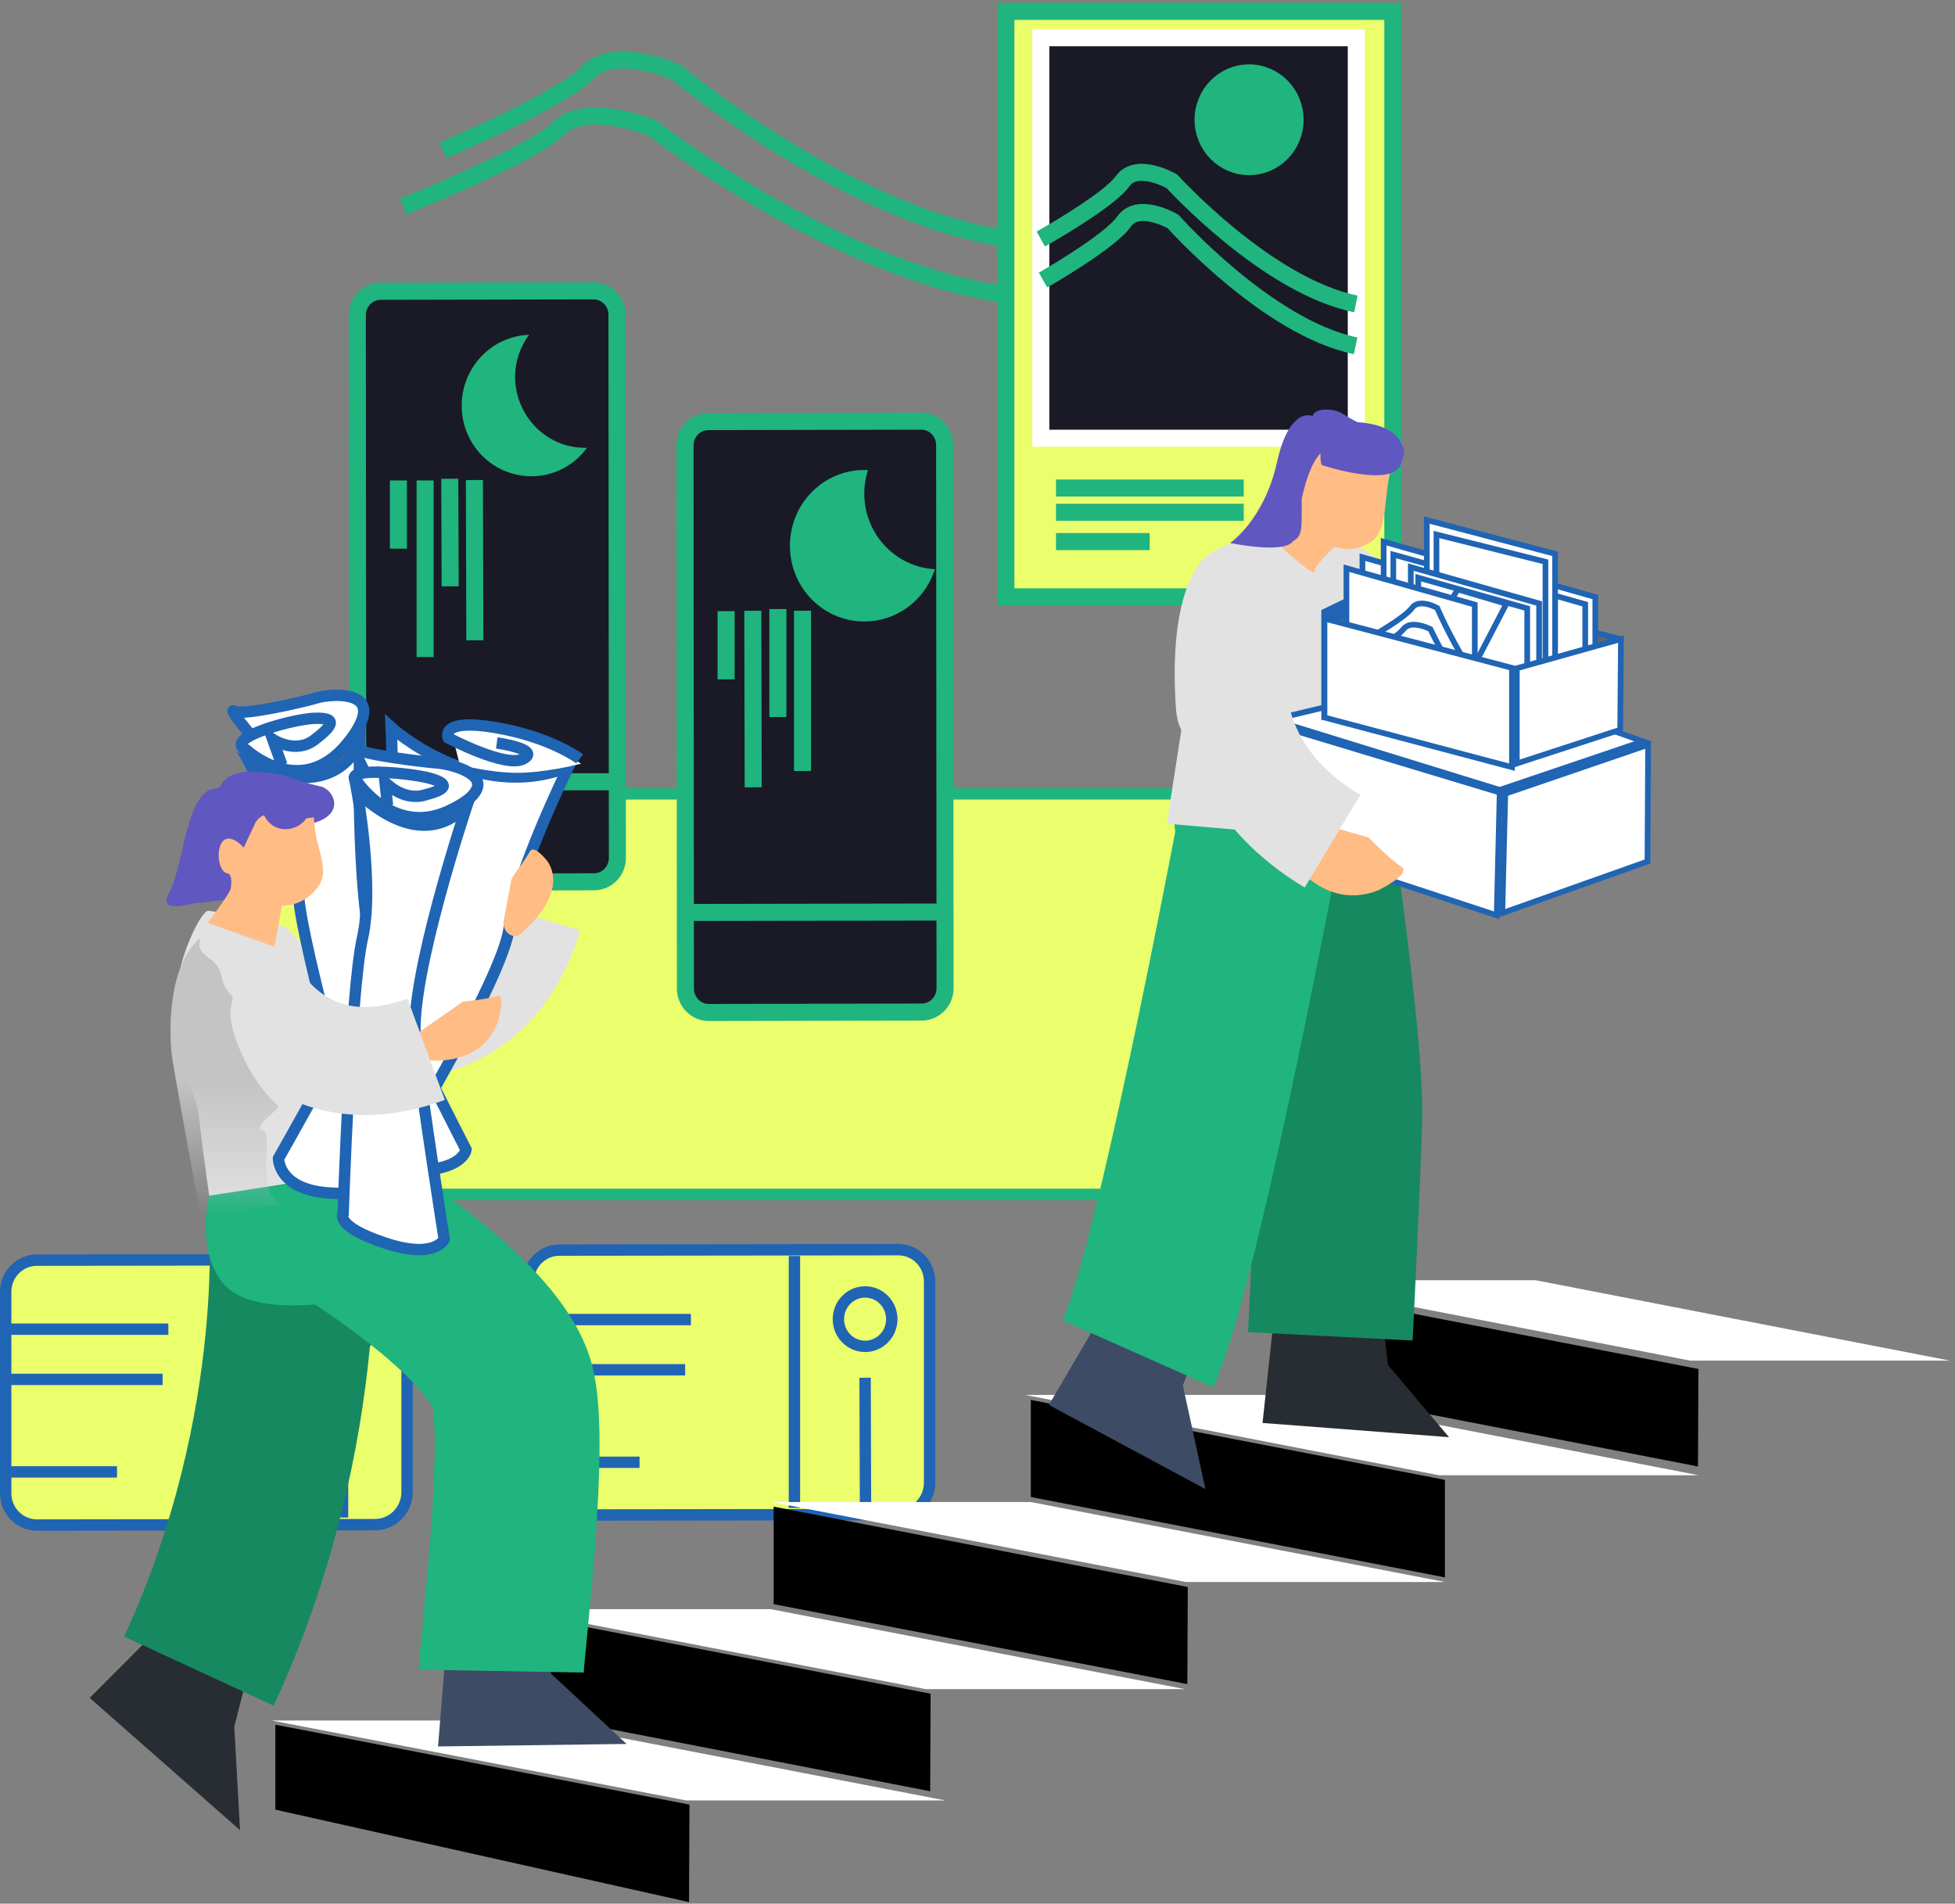 <svg width="344" height="335" viewBox="0 0 344 335" fill="none" xmlns="http://www.w3.org/2000/svg">
<rect x="0" y="0" width="344" height="335" fill="#808080" stroke="none"/>
<path d="M234.917 139.7H48V210.177H234.917V139.7Z" fill="#EBFF6D" stroke="#20B47F" stroke-width="2" stroke-miterlimit="10"/>
<path d="M215.978 108.121H250.458" stroke="#2064B4" stroke-width="3" stroke-miterlimit="10"/>
<path d="M66.129 268.296L6.494 268.37C3.458 268.37 1 265.866 1 262.773V227.351C1 224.257 3.458 221.754 6.494 221.754L66.129 221.68C69.165 221.68 71.623 224.184 71.623 227.277V262.7C71.551 265.793 69.093 268.223 66.129 268.296Z" fill="#EBFF6D" stroke="#2064B4" stroke-width="2" stroke-miterlimit="10"/>
<path d="M60.275 238.692C62.87 238.692 64.973 236.549 64.973 233.905C64.973 231.262 62.87 229.118 60.275 229.118C57.68 229.118 55.576 231.262 55.576 233.905C55.576 236.549 57.68 238.692 60.275 238.692Z" fill="#EBFF6D" stroke="#2064B4" stroke-width="2" stroke-miterlimit="10"/>
<path d="M60.274 244.215V267.045" stroke="#2064B4" stroke-width="2" stroke-miterlimit="10"/>
<path d="M47.769 222.71L47.841 267.045" stroke="#2064B4" stroke-width="2" stroke-miterlimit="10"/>
<path d="M1.939 233.905H29.625" stroke="#2064B4" stroke-width="2" stroke-miterlimit="10"/>
<path d="M1.939 242.742H28.613" stroke="#2064B4" stroke-width="2" stroke-miterlimit="10"/>
<path d="M1.939 259.018H20.589" stroke="#2064B4" stroke-width="2" stroke-miterlimit="10"/>
<path d="M158.077 266.529L98.441 266.603C95.405 266.603 92.947 264.099 92.947 261.006V225.583C92.947 222.49 95.405 219.986 98.441 219.986L158.077 219.913C161.113 219.913 163.57 222.417 163.57 225.51V260.932C163.57 264.025 161.113 266.529 158.077 266.529Z" fill="#EBFF6D" stroke="#2064B4" stroke-width="2" stroke-miterlimit="10"/>
<path d="M152.222 236.925C154.817 236.925 156.921 234.781 156.921 232.137C156.921 229.493 154.817 227.35 152.222 227.35C149.627 227.35 147.523 229.493 147.523 232.137C147.523 234.781 149.627 236.925 152.222 236.925Z" fill="#EBFF6D" stroke="#2064B4" stroke-width="2" stroke-miterlimit="10"/>
<path d="M152.222 242.448L152.294 265.351" stroke="#2064B4" stroke-width="2" stroke-miterlimit="10"/>
<path d="M139.788 221.017V265.351" stroke="#2064B4" stroke-width="2" stroke-miterlimit="10"/>
<path d="M93.887 232.211H121.572" stroke="#2064B4" stroke-width="2" stroke-miterlimit="10"/>
<path d="M93.887 241.048H120.56" stroke="#2064B4" stroke-width="2" stroke-miterlimit="10"/>
<path d="M93.959 257.324H112.536" stroke="#2064B4" stroke-width="2" stroke-miterlimit="10"/>
<path d="M217.641 170.571H207.159V205.773H217.641V170.571Z" fill="#2064B4"/>
<path d="M238.604 159.745H228.122V205.847H238.604V159.745Z" fill="#2064B4"/>
<path d="M70.949 36.318C70.949 36.318 93.575 27.334 98.346 22.547C103.189 17.76 114.827 22.547 114.827 22.547C114.827 22.547 146.632 47.438 176.559 51.783" stroke="#20B47F" stroke-width="3" stroke-miterlimit="10"/>
<path d="M77.961 26.45C77.961 26.45 99.068 17.465 103.55 12.678C108.032 7.891 118.947 12.678 118.947 12.678C118.947 12.678 148.656 37.57 176.559 41.915" stroke="#20B47F" stroke-width="3" stroke-miterlimit="10"/>
<path d="M245.085 2H176.992V105.028H245.085V2Z" fill="#EBFF6D" stroke="#20B47F" stroke-width="3" stroke-miterlimit="10"/>
<path d="M238.652 6.64H183.137V77.117H238.652V6.64Z" fill="#191A25" stroke="white" stroke-width="3" stroke-miterlimit="10"/>
<path d="M219.785 29.322C224.257 29.322 227.881 25.629 227.881 21.074C227.881 16.518 224.257 12.826 219.785 12.826C215.314 12.826 211.689 16.518 211.689 21.074C211.689 25.629 215.314 29.322 219.785 29.322Z" fill="#20B47F" stroke="#20B47F" stroke-width="3" stroke-miterlimit="10"/>
<path d="M183.535 49.283C183.535 49.283 195.316 42.566 197.782 38.984C200.316 35.401 206.412 38.984 206.412 38.984C206.412 38.984 222.987 57.642 238.535 60.852" stroke="#20B47F" stroke-width="3" stroke-miterlimit="10"/>
<path d="M183.137 42.062C183.137 42.062 194.992 35.434 197.522 31.899C200.052 28.365 206.196 31.899 206.196 31.899C206.196 31.899 222.894 50.31 238.58 53.477" stroke="#20B47F" stroke-width="3" stroke-miterlimit="10"/>
<path d="M185.811 85.88H218.845" stroke="#20B47F" stroke-width="3" stroke-miterlimit="10"/>
<path d="M185.811 90.152H218.845" stroke="#20B47F" stroke-width="3" stroke-miterlimit="10"/>
<path d="M185.811 95.307H202.292" stroke="#20B47F" stroke-width="3" stroke-miterlimit="10"/>
<path d="M166.22 78.309L166.292 173.899C166.292 176.256 164.413 178.097 162.172 178.097L124.728 178.171C122.415 178.171 120.607 176.256 120.607 173.973L120.535 78.383C120.535 76.027 122.415 74.186 124.655 74.186L162.099 74.112C164.413 74.112 166.22 76.027 166.22 78.309Z" fill="#191A25" stroke="#20B47F" stroke-width="3" stroke-miterlimit="10"/>
<path d="M121.691 160.568L165.207 160.496" stroke="#20B47F" stroke-width="3" stroke-miterlimit="10"/>
<path d="M127.764 119.55V107.546" stroke="#20B47F" stroke-width="3" stroke-miterlimit="10"/>
<path d="M141.209 135.678V107.472" stroke="#20B47F" stroke-width="3" stroke-miterlimit="10"/>
<path d="M132.534 138.55L132.462 107.472" stroke="#20B47F" stroke-width="3" stroke-miterlimit="10"/>
<path d="M136.872 126.178V107.178" stroke="#20B47F" stroke-width="3" stroke-miterlimit="10"/>
<path d="M108.562 55.384L108.634 150.974C108.634 153.331 106.754 155.172 104.514 155.172L67.07 155.246C64.756 155.246 62.949 153.331 62.949 151.048L62.877 55.458C62.877 53.101 64.756 51.26 66.997 51.26L104.441 51.187C106.682 51.187 108.562 53.028 108.562 55.384Z" fill="#191A25" stroke="#20B47F" stroke-width="3" stroke-miterlimit="10"/>
<path d="M64.033 137.571H107.549" stroke="#20B47F" stroke-width="3" stroke-miterlimit="10"/>
<path d="M70.106 96.551V84.547" stroke="#20B47F" stroke-width="3" stroke-miterlimit="10"/>
<path d="M83.551 112.679L83.478 84.473" stroke="#20B47F" stroke-width="3" stroke-miterlimit="10"/>
<path d="M74.804 115.625V84.547" stroke="#20B47F" stroke-width="3" stroke-miterlimit="10"/>
<path d="M79.214 103.179L79.142 84.252" stroke="#20B47F" stroke-width="3" stroke-miterlimit="10"/>
<path d="M102.923 78.804C96.128 78.804 90.707 73.207 90.634 66.358C90.634 63.559 91.574 60.982 93.092 58.92C86.514 59.141 81.237 64.664 81.237 71.366C81.237 78.288 86.731 83.812 93.526 83.812C97.502 83.812 101.116 81.823 103.284 78.804C103.212 78.804 103.068 78.804 102.923 78.804Z" fill="#20B47F"/>
<path d="M152.056 83.207C151.736 84.386 151.577 85.609 151.577 86.831C151.577 94.009 156.931 99.908 163.829 100.609C162.057 105.406 157.48 108.866 152.077 108.866C145.133 108.866 139.493 103.134 139.493 96.037C139.493 88.947 145.122 83.218 152.056 83.207Z" fill="#20B47F" stroke="#20B47F"/>
<path d="M298.777 258.063L298.849 240.903L225.985 226.764V243.923L298.777 258.063Z" fill="black"/>
<path d="M254.249 277.579V260.419L181.385 246.353V263.439L254.249 277.579Z" fill="black"/>
<path d="M208.925 296.358L208.998 279.273L136.134 265.133V282.292L208.925 296.358Z" fill="black"/>
<path d="M163.675 315.21L163.747 298.052L90.811 283.912V301.071L163.675 315.21Z" fill="black"/>
<path d="M121.243 334.726L121.315 317.567L48.451 303.501V318.451L121.243 334.726Z" fill="black"/>
<path d="M120.737 316.831H166.349L93.485 302.765H47.801L120.737 316.831Z" fill="white"/>
<path d="M253.237 259.61H298.922L226.058 245.47H180.373L253.237 259.61Z" fill="white"/>
<path d="M208.636 278.389H254.249L181.385 264.323H135.772L208.636 278.389Z" fill="white"/>
<path d="M162.88 297.242H208.492L135.628 283.176H89.943L162.88 297.242Z" fill="white"/>
<path d="M297.403 239.431H343.088L270.224 225.292H224.539L297.403 239.431Z" fill="white"/>
<path d="M198.155 224.04L184.565 247.238L212.106 262.04L208.131 243.776L212.757 232.288L198.155 224.04Z" fill="#3D4B65"/>
<path d="M224.612 227.648L222.154 250.405L254.972 252.908L244.201 240.168L243.262 231.331L224.612 227.648Z" fill="#272D33"/>
<path d="M229.889 142.442C229.889 142.442 236.105 183.167 235.744 197.086C235.31 211.078 234.081 235.16 234.081 235.16" stroke="#168960" stroke-width="29" stroke-miterlimit="10"/>
<path d="M224.467 92.806C224.467 92.806 218.54 94.206 213.191 97.225C209.721 99.213 205.745 107.02 206.902 124.473C207.335 131.175 211.311 133.9 227.142 133.31C245.864 132.574 249.044 129.776 249.044 129.776C249.044 129.776 250.779 107.462 242.466 98.551C240.948 96.93 235.599 94.058 233.792 94.132C227.503 94.353 224.467 92.806 224.467 92.806Z" fill="#E2E2E2"/>
<path d="M244.219 81.304L244.955 81.821C243.346 86.811 244.389 93.246 241.289 95.335C238.189 97.424 235.418 96.414 234.864 96.212C234.864 96.212 231.369 99.307 231.307 100.568C231.245 101.829 223.141 94.124 223.141 94.124C223.141 94.124 224.588 75.777 230.798 82.333L232.154 76.35L244.219 81.304Z" fill="#FFBC85"/>
<path d="M233.234 79.108C233.234 79.108 237.944 82.909 241.276 83.445C241.276 83.445 244.387 84.034 245.896 82.084C245.896 82.084 250.407 77.725 241.688 75.641C241.688 75.641 239.063 74.574 236.564 72.996C234.415 71.525 231.05 71.958 230.986 73.222C230.986 73.222 226.94 71.275 224.693 81.372C222.447 91.469 216.454 95.555 216.454 95.555C216.454 95.555 225.972 97.55 227.522 95.23C229.213 94.268 229.047 93.132 229.052 87.755C230.781 79.775 233.234 79.108 233.234 79.108Z" fill="#6057C0"/>
<path d="M210.01 121.822C210.01 121.822 214.058 134.636 223.527 134.636C227.214 134.636 228.66 130.733 228.66 130.733" stroke="black" stroke-miterlimit="10"/>
<path d="M223.238 137.434C223.238 137.434 207.841 221.168 200.251 238.253" stroke="#20B47F" stroke-width="29" stroke-miterlimit="10"/>
<path d="M215.431 155.698C227.575 159.822 234.804 156.655 238.274 154.078C239.864 152.899 240.804 150.985 240.876 148.996L241.237 135.299L207.914 134.636C207.335 140.233 206.396 142.147 206.685 145.461C207.119 150.248 211.094 154.151 215.431 155.698Z" fill="#20B47F"/>
<path d="M210.661 110.406L205.312 144.946L241.021 148.039L241.454 129.26L210.661 110.406Z" fill="#E2E2E2"/>
<path d="M233.142 74.469C233.142 74.469 231.841 79.845 232.563 81.833C232.563 81.833 244.707 85.883 246.442 81.833C248.177 77.783 245.358 73.143 233.142 74.469Z" fill="#6057C0"/>
<path d="M263.361 161.074L223.238 147.87V127.199L263.885 139.468L263.361 161.074Z" fill="white" stroke="#2064B4" stroke-miterlimit="10"/>
<path d="M289.888 151.605L264.343 160.673L264.866 139.669L290 131.067L289.888 151.605Z" fill="white" stroke="#2064B4" stroke-miterlimit="10"/>
<path d="M289.084 130.466L263.884 139.002L223.893 126.665L256.488 118.864L289.084 130.466Z" fill="white" stroke="#2064B4" stroke-miterlimit="10"/>
<path d="M245 119.152L234 124.4V108.289L245 102.98V119.152Z" fill="#666666" stroke="#2064B4" stroke-width="3" stroke-miterlimit="10"/>
<path d="M284.869 128.48L252 120.802V104L285 112.433L284.869 128.48Z" fill="#666666" stroke="#2064B4" stroke-miterlimit="10"/>
<path d="M262.379 121.598L239.732 115.196V98.059L262.379 104.46V121.598Z" fill="white" stroke="#2064B4" stroke-miterlimit="10"/>
<path d="M266.044 118.864L243.463 112.462V95.325L266.044 101.726V118.864Z" fill="white" stroke="#2064B4" stroke-miterlimit="10"/>
<path d="M264.343 121.131L245.165 114.729V97.592L264.343 102.926V121.131Z" fill="white" stroke="#2064B4" stroke-miterlimit="10"/>
<path d="M280.706 122.198L258.125 115.796V98.659L280.706 105.06V122.198Z" fill="white" stroke="#2064B4" stroke-miterlimit="10"/>
<path d="M278.938 124.465L259.826 118.064V100.926L278.938 106.328V124.465Z" fill="white" stroke="#2064B4" stroke-miterlimit="10"/>
<path d="M273.637 118.063L251.056 110.862V91.524L273.637 97.459V118.063Z" fill="white" stroke="#2064B4" stroke-miterlimit="10"/>
<path d="M271.936 120.596L252.758 113.394V94.056L271.936 98.857V120.596Z" fill="white" stroke="#2064B4" stroke-miterlimit="10"/>
<path d="M270.822 123.331L248.241 116.93V99.792L270.822 106.194V123.331Z" fill="white" stroke="#2064B4" stroke-miterlimit="10"/>
<path d="M268.729 125.265L249.551 118.864V101.659L268.729 107.061V125.265Z" fill="white" stroke="#2064B4" stroke-miterlimit="10"/>
<path d="M256.489 122.731L247.391 119.064L256.489 103.727L265.063 106.261L256.489 122.731Z" fill="white" stroke="#2064B4" stroke-miterlimit="10"/>
<path d="M259.499 123.598L236.918 117.197V99.992L259.499 106.394V123.598Z" fill="white" stroke="#2064B4" stroke-miterlimit="10"/>
<path d="M263.819 123.398C265.41 123.398 266.699 122.144 266.699 120.597C266.699 119.05 265.41 117.797 263.819 117.797C262.229 117.797 260.939 119.05 260.939 120.597C260.939 122.144 262.229 123.398 263.819 123.398Z" stroke="#2064B4" stroke-width="2" stroke-miterlimit="10"/>
<path d="M239.013 115.93C239.013 115.93 245.558 112.529 246.932 110.728C248.307 108.928 251.711 110.728 251.711 110.728C251.711 110.728 260.678 130.066 269.317 131.667" stroke="#2064B4" stroke-miterlimit="10"/>
<path d="M241.042 112.195C241.042 112.195 247.129 108.794 248.438 106.994C249.747 105.194 252.889 106.994 252.889 106.994C252.889 106.994 261.201 126.332 269.318 127.932" stroke="#2064B4" stroke-miterlimit="10"/>
<path d="M266.045 135.001L233.057 126.265V108.861L266.045 117.53V135.001Z" fill="white" stroke="#2064B4" stroke-miterlimit="10"/>
<path d="M285.091 128.419L266.896 134.354V117.597L285.222 112.462L285.091 128.419Z" fill="white" stroke="#2064B4" stroke-miterlimit="10"/>
<path d="M224.684 147.892C224.973 148.334 231.623 161.001 242.539 156.656C242.539 156.656 248.466 153.783 246.587 152.532C244.635 151.28 240.804 147.376 240.804 147.376L227.72 143.621C227.792 143.621 223.238 145.683 224.684 147.892Z" fill="#FFBC85"/>
<path d="M218.058 109.67C218.058 109.67 209.817 133.237 234.466 148.039" stroke="#E2E2E2" stroke-width="19" stroke-miterlimit="10"/>
<path d="M33.055 281.482L15.778 298.788L42.235 322.06L41.223 303.87L43.464 295.032L33.055 281.482Z" fill="#272D33"/>
<path d="M79.028 283.544L77.076 307.331L110.255 306.889L96.955 294.517L96.015 285.017L79.028 283.544Z" fill="#3D4B65"/>
<path d="M51.114 211.078C51.114 211.078 55.09 250.625 34.994 294.075" stroke="#168960" stroke-width="29" stroke-miterlimit="10"/>
<path d="M66.306 203.051L39.416 202.83C39.416 202.83 32.621 216.16 38.765 225.218C44.62 233.834 67.535 227.427 67.535 227.427C67.535 227.427 69.559 213.582 66.306 203.051Z" fill="#20B47F"/>
<path d="M61.607 216.307C61.607 216.307 85.968 231.33 89.943 243.187C93.052 252.54 88.281 290.025 88.209 294.075" stroke="#20B47F" stroke-width="29" stroke-miterlimit="10"/>
<path d="M66.956 205.702L36.813 210.416C36.813 210.416 36.09 205.629 34.789 194.95C31.319 184.493 30.813 182.873 31.608 171.384C31.753 168.88 34.644 161.369 36.524 160.264C41.584 160.853 44.692 161.442 50.403 163.21C54.884 167.849 60.523 175.803 65.221 188.617C66.595 192.373 66.956 199.884 66.956 205.702Z" fill="#E2E2E2"/>
<path d="M67.897 180.295C67.897 180.295 86.474 182.872 92.98 160.999" stroke="#E2E2E2" stroke-width="19" stroke-miterlimit="10"/>
<path d="M100 134.975C100 134.975 90.701 153.957 89.611 163.161C88.594 172.365 67.962 205.944 67.962 205.944C67.962 205.944 68.252 210.402 58.59 209.971C48.927 209.611 49 203.859 49 203.859C49 203.859 60.914 182.863 65.637 173.371C70.432 163.808 68.833 128 68.833 128C68.833 128 83.581 141.446 100 134.975Z" fill="white" stroke="#2064B4" stroke-width="2" stroke-miterlimit="10"/>
<path d="M43.798 128.965C43.798 128.965 39.907 124.372 41.302 125.167C42.697 125.962 53.195 123.577 55.837 122.782C57.966 122.164 65.161 121.546 63.839 126.227C63.472 127.463 62.665 128.965 60.976 130.996C52.828 140.799 43.357 131.967 43.357 131.967C41.449 131.084 42.77 129.936 45.266 128.876C48.423 127.551 53.415 126.403 55.544 126.403C59.288 126.315 58.7 127.64 55.324 130.201C51.947 132.762 47.982 130.113 47.982 130.113L49.597 134.617" fill="white"/>
<path d="M43.798 128.965C43.798 128.965 39.907 124.372 41.302 125.167C42.697 125.962 53.195 123.577 55.837 122.782C57.966 122.164 65.161 121.546 63.839 126.227C63.472 127.463 62.665 128.965 60.976 130.996C52.828 140.799 43.357 131.967 43.357 131.967C41.449 131.084 42.77 129.936 45.266 128.876C48.423 127.551 53.415 126.403 55.544 126.403C59.288 126.315 58.7 127.64 55.324 130.201C51.947 132.762 47.982 130.113 47.982 130.113L49.597 134.617" stroke="#2064B4" stroke-width="2" stroke-miterlimit="10"/>
<path d="M44 134.429C44 134.429 51.832 148.786 52.557 157.883C53.282 166.98 63.653 203.44 63.653 203.44C63.653 203.44 62.928 205.928 72.21 205.999C81.565 206.07 82 202.303 82 202.303C82 202.303 71.122 181.124 66.771 171.458C62.42 161.863 63.29 130.52 63.29 130.52C63.29 130.52 59.664 141.536 44 134.429Z" fill="white" stroke="#2064B4" stroke-width="2" stroke-miterlimit="10"/>
<path d="M62.835 139.349C62.835 139.349 65.871 155.919 63.775 165.124C61.679 174.33 60.378 213.582 60.378 213.582C60.378 213.582 58.86 215.791 67.751 218.737C76.57 221.683 78.16 218.074 78.16 218.074C78.16 218.074 74.329 193.772 73.1 182.946C71.943 172.12 82.28 141.411 82.28 141.411C82.28 141.411 75.558 151.206 62.835 139.349Z" fill="white" stroke="#2064B4" stroke-width="2" stroke-miterlimit="10"/>
<path d="M81.317 134.176L80 129L95.366 130.5L101 134.176C101 134.176 95.5 135.5 91 135.5C86.5 135.5 81.317 134.176 81.317 134.176Z" fill="white" stroke="white"/>
<path d="M102 133.531C102 133.531 96.81 129.628 87.052 128.008C77.293 126.388 78.883 129.849 78.883 129.849C78.883 129.849 89.003 135.225 92.112 133.531C95.22 131.837 87.413 130.733 87.413 130.733" fill="white"/>
<path d="M102 133.531C102 133.531 96.81 129.628 87.052 128.008C77.293 126.388 78.883 129.849 78.883 129.849C78.883 129.849 89.003 135.225 92.112 133.531C95.22 131.837 87.413 130.733 87.413 130.733" stroke="#2064B4" stroke-width="2" stroke-miterlimit="10"/>
<path d="M64.065 135.593C64.065 135.593 61.535 130.732 62.692 131.763C63.848 132.794 74.257 134.046 76.932 134.267C79.028 134.415 85.968 136.035 83.582 139.422C83.004 140.306 81.775 141.264 79.751 142.295C69.703 147.671 62.981 137.729 62.981 137.729C61.391 136.477 62.981 135.961 65.511 135.888C68.836 135.814 73.751 136.403 75.775 136.992C79.317 138.023 78.378 138.981 74.619 139.938C70.788 140.969 67.752 137.655 67.752 137.655L68.185 141.705" fill="white"/>
<path d="M64.065 135.593C64.065 135.593 61.535 130.732 62.692 131.763C63.848 132.794 74.257 134.046 76.932 134.267C79.028 134.415 85.968 136.035 83.582 139.422C83.004 140.306 81.775 141.264 79.751 142.295C69.703 147.671 62.981 137.729 62.981 137.729C61.391 136.477 62.981 135.961 65.511 135.888C68.836 135.814 73.751 136.403 75.775 136.992C79.317 138.023 78.378 138.981 74.619 139.938C70.788 140.969 67.752 137.655 67.752 137.655L68.185 141.705" stroke="#2064B4" stroke-width="2" stroke-miterlimit="10"/>
<path d="M37.969 138.76C38.331 138.76 38.692 138.613 38.837 138.244C39.271 137.287 40.716 135.52 45.198 135.814C51.415 136.182 50.764 137.14 56.402 138.392C59.438 139.054 62.258 146.345 47.15 145.314C46.716 145.314 46.282 145.535 46.066 145.977C45.415 147.523 43.897 151.058 42.74 150.985C41.728 150.911 41.439 155.035 41.367 157.318C41.367 158.054 40.644 158.496 39.921 158.275C39.921 158.275 35.44 158.864 35.367 158.864C34.428 158.57 27.343 161.368 29.801 157.023C32.259 152.678 32.765 138.834 37.969 138.76Z" fill="#6057C0"/>
<path d="M52.715 144.136L55.245 143.841C55.318 149.364 58.354 152.899 55.896 156.14C53.438 159.38 50.33 159.38 49.607 159.38L48.306 166.597L36.523 162.399C36.523 162.399 39.921 157.981 40.571 156.508C40.571 156.508 41.077 153.857 40.065 153.709C37.463 153.341 37.825 143.915 42.885 149.143L44.692 145.314C45.921 141.853 50.908 143.399 52.715 144.136Z" fill="#FFBC85"/>
<path d="M46.138 141.999C46.283 144.356 48.234 146.123 50.62 145.902C53.005 145.681 54.812 143.693 54.668 141.336C54.523 138.98 52.571 137.213 50.186 137.433C47.801 137.654 45.993 139.643 46.138 141.999Z" fill="#6057C0"/>
<path d="M73.389 186.408C73.751 186.408 84.377 188.617 87.63 179.779C87.63 179.779 89.148 174.698 87.413 175.287C85.678 175.876 81.485 176.244 81.485 176.244L72.594 182.431C72.522 182.431 71.365 186.187 73.389 186.408Z" fill="#FFBC85"/>
<path d="M91.606 164.314C91.895 164.02 99.991 157.613 96.449 151.721C96.377 151.647 96.304 151.5 96.232 151.426C95.726 150.837 93.847 148.628 93.196 149.88C92.618 150.985 91.1 153.047 90.449 153.93C90.232 154.225 90.015 154.593 89.943 155.035L88.642 161.958C88.425 163.062 89.003 164.241 90.015 164.609C90.521 164.83 91.1 164.83 91.606 164.314Z" fill="#FFBC85"/>
<path d="M44.765 175.729C44.765 175.729 53.8 192.446 74.98 184.64" stroke="#E2E2E2" stroke-width="19" stroke-miterlimit="10"/>
<path d="M37.277 169C35.277 167.5 34.777 167 35.277 165C29.277 170 29.777 182.5 30.277 186C30.677 188.8 33.777 205.833 35.277 214L49.277 212C44.777 209 48.277 199.4 46.277 199C44.277 198.6 48.277 195.833 48.777 195C49.944 194.667 46.277 193.5 42.777 186C40.53 181.184 40.277 178.5 40.777 176.5C41.177 174.9 40.777 175.5 39.777 174C38.777 172.5 39.277 170.5 37.277 169Z" fill="url(#paint0_linear)"/>
<defs>
<linearGradient id="paint0_linear" x1="39.639" y1="165" x2="39.639" y2="214" gradientUnits="userSpaceOnUse">
<stop offset="0.51" stop-color="#C4C4C4"/>
<stop offset="1" stop-color="#C4C4C4" stop-opacity="0"/>
</linearGradient>
</defs>
</svg>
